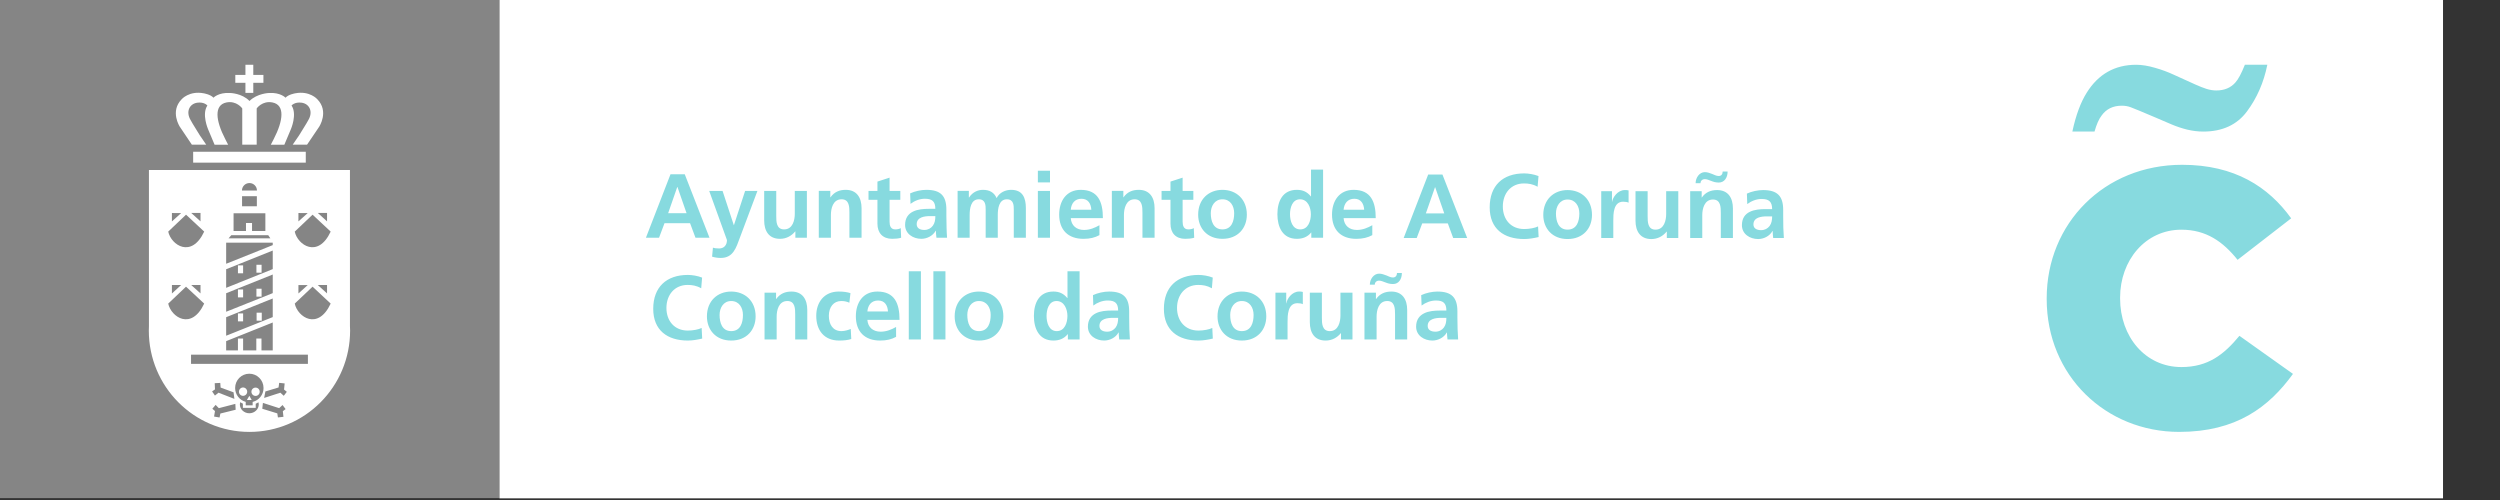 <?xml version="1.0" encoding="UTF-8"?>
<!-- Generator: Adobe Illustrator 16.0.0, SVG Export Plug-In . SVG Version: 6.00 Build 0)  -->
<!DOCTYPE svg PUBLIC "-//W3C//DTD SVG 1.1//EN" "http://www.w3.org/Graphics/SVG/1.1/DTD/svg11.dtd">
<svg version="1.1" id="Layer_1" xmlns="http://www.w3.org/2000/svg" xmlns:xlink="http://www.w3.org/1999/xlink" x="0px" y="0px" width="275px" height="55px" viewBox="0 0 275 55" enable-background="new 0 0 275 55" xml:space="preserve">
<rect x="0" y="0" width="275" height="55" fill="#333333" stroke="none"/>
<g>
	<defs>
		<rect id="SVGID_1_" x="-0.057" y="-0.182" width="268.789" height="55"/>
	</defs>
	<clipPath id="SVGID_2_">
		<use xlink:href="#SVGID_1_" overflow="visible"/>
	</clipPath>
	<rect x="54.938" y="-0.182" clip-path="url(#SVGID_2_)" fill="#FFFFFF" width="213.794" height="55"/>
	<g clip-path="url(#SVGID_2_)">
		<defs>
			<rect id="SVGID_3_" x="-0.057" y="-0.182" width="268.789" height="55"/>
		</defs>
		<clipPath id="SVGID_4_">
			<use xlink:href="#SVGID_3_" overflow="visible"/>
		</clipPath>
		<g opacity="0.4" clip-path="url(#SVGID_4_)">
			<g>
				<defs>
					<rect id="SVGID_5_" x="-4.949" y="-4.53" width="64.781" height="59.892"/>
				</defs>
				<clipPath id="SVGID_6_">
					<use xlink:href="#SVGID_5_" overflow="visible"/>
				</clipPath>
				<rect x="-0.057" y="-0.182" clip-path="url(#SVGID_6_)" fill="#FFFFFF" width="54.996" height="55"/>
			</g>
		</g>
		<path clip-path="url(#SVGID_4_)" fill="#FFFFFF" d="M32.422,25.477l1.961-1.861l1.991,1.861    C34.979,28.464,32.735,26.954,32.422,25.477 M34.958,31.352h1.016v0.923L34.958,31.352z M32.827,32.282l0.001-0.922h1.019    L32.827,32.282z M32.422,33.395l1.961-1.86l1.991,1.86C34.979,36.393,32.735,34.881,32.422,33.395 M33.87,40.022H21.014v-1.005    H33.87V40.022z M31.216,43.539l-0.376-0.342l-1.785,0.576l0.136-0.713l1.45-0.438l0.066-0.51l0.604,0.065l-0.066,0.676L31.55,43.1    L31.216,43.539z M31.179,45.85l-0.608,0.068l-0.067-0.446l-1.654-0.509l0.071-0.644l1.786,0.578l0.374-0.343l0.336,0.446    l-0.306,0.231L31.179,45.85z M27.79,44.209v0.378h-0.762v-0.381c-0.67-0.182-1.164-0.797-1.164-1.524    c0-0.871,0.694-1.574,1.563-1.574c0.859,0,1.562,0.703,1.562,1.574C28.99,43.422,28.478,44.044,27.79,44.209 M27.428,45.459    c-0.579,0-1.044-0.439-1.044-0.978l0.033-0.239l0.3,0.16v0.465h1.413v-0.451l0.305-0.162l0.03,0.228    C28.465,45.02,27.999,45.459,27.428,45.459 M24.241,45.488l-0.089,0.437l-0.604-0.104l0.101-0.606l-0.291-0.254l0.361-0.424    l0.351,0.361l1.818-0.472l0.034,0.646L24.241,45.488z M23.618,42.151l0.611-0.032l0.038,0.513l1.423,0.521l0.093,0.724    l-1.747-0.681l-0.393,0.316l-0.311-0.458l0.317-0.221L23.618,42.151z M18.504,33.395l1.958-1.86l1.999,1.86    C21.056,36.393,18.822,34.881,18.504,33.395 M19.927,31.352l-1.018,0.931l0.003-0.931H19.927z M22.056,31.352v0.923l-1.02-0.923    H22.056z M20.463,23.615l1.999,1.861c-1.405,2.987-3.64,1.478-3.957,0L20.463,23.615z M18.912,23.432l1.015,0.009l-1.018,0.913    L18.912,23.432z M22.056,23.424v0.925l-1.02-0.925H22.056z M24.877,37.525l5.124-2.051v3.067h-1.238V37.24h-0.569v1.302h-1.452    V37.24h-0.569v1.302h-1.296V37.525z M24.877,34.892l5.124-2.058v2.047l-5.124,2.049V34.892z M24.877,32.254l5.124-2.058v2.048    l-5.124,2.048V32.254z M24.877,29.614l5.124-2.054v2.041l-5.124,2.06V29.614z M24.877,26.691h5.124v0.271l-5.124,2.052V26.691z     M25.443,25.872h4.064l0.23,0.341h-4.595L25.443,25.872z M25.692,23.459h3.499v1.948h-1.467v-0.876h-0.666v0.876h-1.365V23.459z     M28.255,22.689h-1.629v-1.107h1.629V22.689z M27.439,20.135c0.456,0,0.827,0.368,0.827,0.827h-1.652    C26.614,20.503,26.988,20.135,27.439,20.135 M32.828,23.432l1.019,0.009l-1.021,0.913L32.828,23.432z M35.975,23.424v0.925    l-1.016-0.925H35.975z M38.495,35.862V18.701H16.383v17.162l-0.013,0.505c0,6.154,4.957,11.142,11.069,11.142    c6.115,0,11.072-4.987,11.072-11.142L38.495,35.862z"/>
	</g>
	<rect x="21.247" y="16.693" clip-path="url(#SVGID_2_)" fill="#FFFFFF" width="12.388" height="1.198"/>
	<g clip-path="url(#SVGID_2_)">
		<defs>
			<rect id="SVGID_7_" x="-0.057" y="-0.182" width="268.789" height="55"/>
		</defs>
		<clipPath id="SVGID_8_">
			<use xlink:href="#SVGID_7_" overflow="visible"/>
		</clipPath>
		<path clip-path="url(#SVGID_8_)" fill="#FFFFFF" d="M21.104,15.914l1.577-0.002l-0.706-1.034c-0.757-1.193-1-1.656-1-1.656    c-0.56-0.923-0.142-1.796,0.716-1.924c0.787-0.111,1.121,0.311,1.121,0.311c-0.644,0.951,0.077,2.61,0.077,2.61l0.716,1.702h1.489    l-0.32-0.629c-1.068-2.057-1.238-3.741,0.129-4.02c1.126-0.23,1.745,0.654,1.745,0.654v3.987h0.249h1.093h0.246v-3.987    c0,0,0.621-0.884,1.743-0.654c1.373,0.279,1.197,1.963,0.135,4.02l-0.324,0.629h1.488l0.718-1.702c0,0,0.724-1.659,0.074-2.61    c0,0,0.334-0.422,1.123-0.311c0.857,0.127,1.276,1.001,0.717,1.924c0,0-0.245,0.462-1.003,1.656l-0.707,1.034l1.577,0.002    l1.333-1.973c0,0,1.112-1.686-0.209-3.028c0,0-0.828-0.954-2.426-0.649c0,0-0.766,0.129-1.064,0.484c0,0-0.558-0.597-1.823-0.519    c0,0-1.301,0.04-2.143,0.879c-0.839-0.866-2.145-0.879-2.145-0.879c-1.263-0.078-1.82,0.519-1.82,0.519    c-0.301-0.355-1.065-0.484-1.065-0.484c-1.599-0.305-2.428,0.649-2.428,0.649c-1.318,1.342-0.207,3.028-0.207,3.028L21.104,15.914    z"/>
	</g>
	<polygon clip-path="url(#SVGID_2_)" fill="#FFFFFF" points="26.998,10.217 27.862,10.217 27.862,9.108 28.976,9.108 28.976,8.241    27.862,8.241 27.862,7.124 26.998,7.124 26.998,8.241 25.885,8.241 25.885,9.108 26.998,9.108  "/>
	<rect x="26.174" y="31.842" clip-path="url(#SVGID_2_)" fill="#FFFFFF" width="0.568" height="0.871"/>
	<rect x="28.207" y="31.76" clip-path="url(#SVGID_2_)" fill="#FFFFFF" width="0.567" height="0.87"/>
	<rect x="26.174" y="34.477" clip-path="url(#SVGID_2_)" fill="#FFFFFF" width="0.568" height="0.874"/>
	<rect x="28.226" y="34.395" clip-path="url(#SVGID_2_)" fill="#FFFFFF" width="0.567" height="0.881"/>
	<rect x="26.174" y="29.192" clip-path="url(#SVGID_2_)" fill="#FFFFFF" width="0.568" height="0.87"/>
	<rect x="28.207" y="29.125" clip-path="url(#SVGID_2_)" fill="#FFFFFF" width="0.567" height="0.871"/>
	<g clip-path="url(#SVGID_2_)">
		<defs>
			<rect id="SVGID_9_" x="-0.057" y="-0.182" width="268.789" height="55"/>
		</defs>
		<clipPath id="SVGID_10_">
			<use xlink:href="#SVGID_9_" overflow="visible"/>
		</clipPath>
		<path clip-path="url(#SVGID_10_)" fill="#FFFFFF" d="M28.115,42.636c-0.255,0-0.459,0.198-0.459,0.457    c0,0.255,0.204,0.458,0.459,0.458c0.245,0,0.452-0.203,0.452-0.458C28.567,42.834,28.36,42.636,28.115,42.636"/>
		<path clip-path="url(#SVGID_10_)" fill="#FFFFFF" d="M26.735,42.622c-0.249,0-0.45,0.21-0.45,0.463s0.202,0.457,0.45,0.457    c0.255,0,0.457-0.204,0.457-0.457S26.99,42.622,26.735,42.622"/>
	</g>
	<polygon clip-path="url(#SVGID_2_)" fill="#FFFFFF" points="27.291,43.771 27.157,44 27.428,44 27.69,44 27.556,43.771    27.428,43.539  "/>
	<g clip-path="url(#SVGID_2_)">
		<defs>
			<rect id="SVGID_11_" x="-0.057" y="-0.182" width="268.789" height="55"/>
		</defs>
		<clipPath id="SVGID_12_">
			<use xlink:href="#SVGID_11_" overflow="visible"/>
		</clipPath>
		<path clip-path="url(#SVGID_12_)" fill="#87DADF" d="M157.046,35.853c0-0.789,0.883-0.889,1.479-0.889h0.575    c0,0.401-0.055,0.773-0.273,1.062c-0.207,0.278-0.528,0.459-0.934,0.459C157.413,36.484,157.046,36.293,157.046,35.853     M155.772,35.932c0,0.981,0.884,1.529,1.79,1.529c0.602,0,1.273-0.314,1.586-0.889h0.016c0.016,0.164,0.016,0.504,0.062,0.771    h1.169c-0.031-0.399-0.05-0.757-0.06-1.147c-0.012-0.38-0.021-0.772-0.021-1.297v-0.653c0-1.523-0.644-2.175-2.201-2.175    c-0.568,0-1.261,0.151-1.781,0.394l0.044,1.146c0.443-0.336,1.01-0.555,1.575-0.555c0.783,0,1.151,0.273,1.151,1.105h-0.734    c-0.552,0-1.213,0.048-1.712,0.303C156.147,34.715,155.772,35.162,155.772,35.932 M128.028,33.972c0,2.36,1.556,3.489,3.801,3.489    c0.532,0,1.077-0.1,1.58-0.218l-0.056-1.169c-0.326,0.171-0.978,0.29-1.524,0.29c-1.474,0-2.356-1.073-2.356-2.491    c0-1.433,0.9-2.531,2.329-2.531c0.497,0,0.976,0.069,1.506,0.37l0.096-1.177c-0.508-0.201-1.114-0.293-1.575-0.293    C129.473,30.242,128.028,31.584,128.028,33.972 M103.999,29.841h-1.328v7.502h1.328V29.841z M101.3,29.841h-1.334v7.502h1.334    V29.841z M79.154,34.641c0-0.768,0.417-1.528,1.278-1.528c0.875,0,1.292,0.738,1.292,1.528c0,0.86-0.27,1.782-1.292,1.782    C79.422,36.423,79.154,35.491,79.154,34.641 M77.762,34.801c0,1.482,0.982,2.66,2.669,2.66c1.703,0,2.687-1.178,2.687-2.66    c0-1.697-1.167-2.73-2.687-2.73C78.923,32.07,77.762,33.104,77.762,34.801 M71.855,33.972c0,2.36,1.562,3.489,3.807,3.489    c0.53,0,1.069-0.1,1.579-0.218l-0.061-1.169c-0.326,0.171-0.972,0.29-1.518,0.29c-1.48,0-2.355-1.073-2.355-2.491    c0-1.433,0.897-2.531,2.328-2.531c0.492,0,0.972,0.069,1.498,0.37l0.098-1.177c-0.508-0.201-1.114-0.293-1.569-0.293    C73.307,30.242,71.855,31.584,71.855,33.972 M75.521,23.451h-2.025l1.001-2.879h0.024L75.521,23.451z M78.044,26.152l-2.721-6.982    h-1.568l-2.704,6.982h1.443l0.602-1.6h2.811l0.597,1.6H78.044z M81.399,26.112l1.918-5.113h-1.354l-1.23,3.765h-0.015    l-1.236-3.765h-1.47l1.954,5.409c0,0.555-0.325,0.923-0.862,0.923c-0.327,0-0.515-0.033-0.682-0.086l-0.092,0.988    c0.312,0.092,0.626,0.141,0.945,0.141C80.668,28.374,80.972,27.251,81.399,26.112 M87.492,26.152h1.265v-5.153h-1.33v2.523    c0,0.656-0.208,1.711-1.176,1.711c-0.854,0-0.864-0.852-0.864-1.48v-2.754h-1.327v3.251c0,1.165,0.524,2.021,1.737,2.021    c0.695,0,1.268-0.323,1.678-0.817h0.016V26.152z M87.471,37.343H88.8v-3.251c0-1.158-0.525-2.021-1.739-2.021    c-0.694,0-1.263,0.233-1.677,0.818h-0.018v-0.696H84.1v5.15h1.332v-2.521c0-0.661,0.207-1.71,1.175-1.71    c0.855,0,0.864,0.852,0.864,1.48V37.343z M89.787,34.739c0,1.569,0.842,2.722,2.525,2.722c0.544,0,0.945-0.049,1.327-0.17    l-0.056-1.107c-0.229,0.1-0.651,0.239-1.025,0.239c-0.938,0-1.384-0.731-1.384-1.684c0-0.965,0.53-1.627,1.356-1.627    c0.401,0,0.66,0.081,0.899,0.187l0.122-1.055c-0.367-0.114-0.756-0.174-1.294-0.174C90.659,32.07,89.787,33.253,89.787,34.739     M93.436,26.152h1.336V22.9c0-1.159-0.53-2.018-1.74-2.018c-0.699,0-1.26,0.23-1.677,0.821h-0.021v-0.705h-1.267v5.153H91.4    v-2.518c0-0.662,0.206-1.712,1.175-1.712c0.85,0,0.86,0.847,0.86,1.479V26.152z M96.593,33.056c0.747,0,1.047,0.555,1.084,1.204    h-2.266C95.471,33.572,95.848,33.056,96.593,33.056 M96.51,32.07c-1.587,0-2.366,1.229-2.366,2.72    c0,1.694,0.981,2.671,2.669,2.671c0.718,0,1.267-0.137,1.757-0.409v-1.086c-0.494,0.279-1.053,0.519-1.702,0.519    c-0.821,0-1.397-0.471-1.457-1.3h3.538C98.95,33.382,98.409,32.07,96.51,32.07 M98.142,26.271c0.393,0,0.703-0.038,0.983-0.119    l-0.044-1.06c-0.136,0.091-0.367,0.141-0.605,0.141c-0.503,0-0.624-0.41-0.624-0.852v-2.4h1.182v-0.982h-1.182v-1.458    l-1.334,0.433v1.025h-0.982v0.982h0.982v2.622C96.517,25.623,97.097,26.271,98.142,26.271 M102.888,23.771    c0,0.405-0.058,0.768-0.279,1.062c-0.206,0.28-0.53,0.461-0.933,0.461c-0.474,0-0.839-0.188-0.839-0.633    c0-0.787,0.88-0.89,1.473-0.89H102.888z M103.01,26.152h1.167c-0.028-0.401-0.049-0.76-0.054-1.146    c-0.014-0.384-0.022-0.77-0.022-1.295v-0.657c0-1.523-0.641-2.171-2.205-2.171c-0.57,0-1.264,0.148-1.779,0.389l0.04,1.152    c0.451-0.343,1.01-0.561,1.58-0.561c0.785,0,1.15,0.279,1.15,1.109h-0.739c-0.548,0-1.206,0.048-1.713,0.301    c-0.507,0.249-0.874,0.697-0.874,1.47c0,0.978,0.882,1.528,1.788,1.528c0.608,0,1.273-0.323,1.58-0.893h0.019    C102.959,25.547,102.959,25.885,103.01,26.152 M106.404,34.641c0-0.768,0.417-1.528,1.282-1.528c0.872,0,1.289,0.738,1.289,1.528    c0,0.86-0.269,1.782-1.289,1.782C106.67,36.423,106.404,35.491,106.404,34.641 M105.014,34.801c0,1.482,0.982,2.66,2.672,2.66    c1.701,0,2.683-1.178,2.683-2.66c0-1.697-1.165-2.73-2.683-2.73C106.171,32.07,105.014,33.104,105.014,34.801 M111.516,26.152    h1.33V22.9c0-1.146-0.355-2.018-1.621-2.018c-0.622,0-1.288,0.288-1.595,0.908c-0.286-0.641-0.797-0.908-1.513-0.908    c-0.497,0-1.104,0.207-1.516,0.837h-0.027v-0.721h-1.237v5.153h1.325v-2.5c0-0.67,0.117-1.729,1.001-1.729    c0.761,0,0.761,0.681,0.761,1.157v3.072h1.331v-2.5c0-0.67,0.113-1.729,0.997-1.729c0.764,0,0.764,0.681,0.764,1.157V26.152z     M114.166,20.064h1.334v-1.282h-1.334V20.064z M114.166,26.152h1.334v-5.153h-1.334V26.152z M117.417,34.753    c0,0.729-0.288,1.67-1.174,1.67c-0.872,0-1.122-0.959-1.122-1.67c0-0.69,0.238-1.641,1.099-1.641    C117.079,33.112,117.417,34.033,117.417,34.753 M117.407,32.79c-0.398-0.486-0.87-0.72-1.531-0.72    c-1.573,0-2.147,1.259-2.147,2.683c0,1.408,0.575,2.708,2.147,2.708c0.625,0,1.17-0.201,1.568-0.699h0.021v0.581h1.291v-7.502    h-1.333v2.949H117.407z M117.784,23.068c0.061-0.685,0.437-1.205,1.18-1.205c0.747,0,1.042,0.561,1.081,1.205H117.784z     M117.784,23.992h3.534c0-1.797-0.535-3.109-2.437-3.109c-1.585,0-2.371,1.23-2.371,2.721c0,1.689,0.982,2.668,2.671,2.668    c0.718,0,1.272-0.141,1.758-0.408v-1.091c-0.497,0.282-1.054,0.521-1.696,0.521C118.417,25.293,117.845,24.823,117.784,23.992     M122.996,34.964c0,0.401-0.06,0.773-0.277,1.062c-0.21,0.278-0.526,0.459-0.935,0.459c-0.475,0-0.845-0.191-0.845-0.632    c0-0.789,0.879-0.889,1.483-0.889H122.996z M122,32.07c-0.56,0-1.258,0.151-1.773,0.394l0.036,1.146    c0.45-0.336,1.011-0.555,1.581-0.555c0.778,0,1.152,0.273,1.152,1.105h-0.732c-0.56,0-1.218,0.048-1.721,0.303    c-0.503,0.251-0.874,0.698-0.874,1.468c0,0.981,0.884,1.529,1.786,1.529c0.607,0,1.274-0.314,1.58-0.889h0.021    c0.011,0.164,0.011,0.504,0.06,0.771h1.171c-0.029-0.399-0.05-0.757-0.06-1.147c-0.009-0.38-0.018-0.772-0.018-1.297v-0.653    C124.208,32.722,123.559,32.07,122,32.07 M125.671,26.152h1.333V22.9c0-1.159-0.531-2.018-1.735-2.018    c-0.7,0-1.268,0.23-1.683,0.821h-0.018v-0.705h-1.264v5.153h1.33v-2.518c0-0.662,0.215-1.712,1.174-1.712    c0.852,0,0.862,0.847,0.862,1.479V26.152z M130.374,26.271c0.398,0,0.706-0.038,0.987-0.119l-0.043-1.06    c-0.136,0.091-0.366,0.141-0.606,0.141c-0.502,0-0.624-0.41-0.624-0.852v-2.4h1.18v-0.982h-1.18v-1.458l-1.335,0.433v1.025h-0.982    v0.982h0.982v2.622C128.752,25.623,129.326,26.271,130.374,26.271 M135.759,23.451c0,0.86-0.271,1.782-1.289,1.782    c-1.011,0-1.284-0.933-1.284-1.782c0-0.769,0.419-1.528,1.284-1.528C135.345,21.923,135.759,22.658,135.759,23.451     M137.153,23.612c0-1.701-1.165-2.729-2.683-2.729c-1.509,0-2.672,1.028-2.672,2.729c0,1.48,0.981,2.659,2.672,2.659    C136.17,26.271,137.153,25.093,137.153,23.612 M137.895,34.641c0,0.86-0.27,1.782-1.295,1.782c-1.014,0-1.278-0.932-1.278-1.782    c0-0.768,0.414-1.528,1.278-1.528C137.474,33.112,137.895,33.851,137.895,34.641 M139.291,34.801c0-1.697-1.165-2.73-2.69-2.73    c-1.506,0-2.673,1.033-2.673,2.73c0,1.482,0.985,2.66,2.673,2.66C138.3,37.461,139.291,36.283,139.291,34.801 M141.484,32.192    h-1.186v5.15h1.333v-1.888c0-0.74,0-2.103,1.088-2.103c0.235,0,0.475,0.039,0.591,0.111v-1.349    c-0.137-0.045-0.281-0.045-0.404-0.045c-0.796,0-1.347,0.812-1.399,1.295h-0.022V32.192z M144.195,23.562    c0,0.731-0.286,1.672-1.168,1.672c-0.876,0-1.127-0.962-1.127-1.672c0-0.688,0.243-1.639,1.103-1.639    S144.195,22.841,144.195,23.562 M144.242,26.152h1.298v-7.498h-1.328v2.947h-0.022c-0.397-0.488-0.864-0.719-1.533-0.719    c-1.569,0-2.143,1.26-2.143,2.679c0,1.409,0.573,2.71,2.143,2.71c0.626,0,1.176-0.201,1.571-0.696h0.015V26.152z M146.278,36.423    c-0.858,0-0.871-0.852-0.871-1.481v-2.749h-1.326v3.249c0,1.163,0.522,2.02,1.738,2.02c0.692,0,1.266-0.314,1.677-0.819h0.015    v0.697h1.261v-5.146h-1.324v2.522C147.447,35.374,147.238,36.423,146.278,36.423 M147.795,23.068    c0.062-0.685,0.438-1.205,1.187-1.205c0.736,0,1.035,0.561,1.078,1.205H147.795z M147.795,23.992h3.535    c0-1.797-0.535-3.109-2.431-3.109c-1.589,0-2.377,1.23-2.377,2.721c0,1.689,0.981,2.668,2.67,2.668    c0.717,0,1.274-0.141,1.761-0.408v-1.091c-0.5,0.282-1.053,0.521-1.699,0.521C148.429,25.293,147.858,24.823,147.795,23.992     M154.206,30.031h-0.537c0,0.267-0.143,0.493-0.443,0.493c-0.263,0-0.466-0.123-0.723-0.227c-0.261-0.097-0.517-0.195-0.803-0.195    c-0.586,0-1.016,0.609-1.016,1.209h0.538c0-0.188,0.135-0.44,0.485-0.44c0.189,0,0.426,0.093,0.679,0.191    c0.253,0.1,0.486,0.181,0.856,0.181C153.857,31.243,154.206,30.705,154.206,30.031 M154.79,34.092c0-1.158-0.53-2.021-1.743-2.021    c-0.689,0-1.264,0.233-1.673,0.818h-0.022v-0.696h-1.261v5.15h1.334v-2.521c0-0.661,0.206-1.71,1.168-1.71    c0.851,0,0.862,0.852,0.862,1.48v2.75h1.335V34.092z M158.869,23.475h-2.025l1.007-2.88h0.017L158.869,23.475z M159.852,26.182    h1.539l-2.723-6.986h-1.567l-2.698,6.986h1.435l0.605-1.605h2.818L159.852,26.182z M165.311,22.709    c0-1.433,0.891-2.531,2.324-2.531c0.495,0,0.976,0.066,1.5,0.366l0.101-1.178c-0.509-0.196-1.116-0.292-1.576-0.292    c-2.349,0-3.794,1.341-3.794,3.733c0,2.36,1.548,3.486,3.794,3.486c0.532,0,1.077-0.099,1.588-0.217l-0.06-1.17    c-0.331,0.171-0.974,0.288-1.528,0.288C166.185,25.195,165.311,24.129,165.311,22.709 M173.728,23.475    c0,0.864-0.271,1.784-1.297,1.784c-1.011,0-1.276-0.933-1.276-1.784c0-0.766,0.419-1.528,1.276-1.528    C173.308,21.946,173.728,22.687,173.728,23.475 M175.119,23.636c0-1.695-1.163-2.729-2.688-2.729c-1.508,0-2.67,1.034-2.67,2.729    c0,1.484,0.982,2.658,2.67,2.658C174.135,26.294,175.119,25.12,175.119,23.636 M178.548,22.187c0.236,0,0.473,0.04,0.596,0.108    v-1.35c-0.139-0.039-0.276-0.039-0.408-0.039c-0.799,0-1.336,0.813-1.404,1.291h-0.015v-1.168h-1.181v5.152h1.327v-1.893    C177.463,23.546,177.463,22.187,178.548,22.187 M183.35,26.182h1.262v-5.152h-1.333v2.517c0,0.663-0.211,1.713-1.177,1.713    c-0.854,0-0.862-0.849-0.862-1.486v-2.743h-1.334v3.249c0,1.162,0.53,2.016,1.739,2.016c0.696,0,1.275-0.317,1.681-0.817h0.024    V26.182z M190.038,18.87h-0.543c0,0.265-0.137,0.49-0.43,0.49c-0.275,0-0.472-0.126-0.729-0.225c-0.262-0.099-0.513-0.2-0.807-0.2    c-0.584,0-1.011,0.609-1.011,1.214h0.536c0-0.193,0.141-0.445,0.489-0.445c0.188,0,0.426,0.092,0.674,0.194    c0.257,0.099,0.485,0.182,0.85,0.182C189.686,20.08,190.038,19.537,190.038,18.87 M189.289,26.182h1.332V22.93    c0-1.162-0.524-2.023-1.739-2.023c-0.697,0-1.261,0.229-1.682,0.82h-0.015v-0.697h-1.265v5.152h1.329v-2.522    c0-0.658,0.215-1.713,1.176-1.713c0.856,0,0.863,0.848,0.863,1.478V26.182z M194.936,23.801c0,0.395-0.064,0.767-0.277,1.056    c-0.216,0.281-0.53,0.46-0.936,0.46c-0.475,0-0.845-0.189-0.845-0.629c0-0.79,0.882-0.887,1.48-0.887H194.936z M195.049,26.182    h1.176c-0.026-0.408-0.047-0.767-0.06-1.152c-0.011-0.384-0.015-0.771-0.015-1.294v-0.656c0-1.521-0.649-2.173-2.214-2.173    c-0.562,0-1.262,0.146-1.778,0.39l0.041,1.151c0.45-0.342,1.016-0.563,1.581-0.563c0.784,0,1.155,0.284,1.155,1.117H194.2    c-0.561,0-1.212,0.047-1.72,0.299c-0.511,0.246-0.869,0.696-0.869,1.47c0,0.979,0.879,1.524,1.785,1.524    c0.605,0,1.267-0.317,1.576-0.887h0.022C195.003,25.571,195.003,25.908,195.049,26.182 M247.168,12.255    c1.101-1.481,1.847-3.189,2.238-5.131h-2.47c-0.381,0.956-0.732,1.615-1.062,1.972c-0.499,0.56-1.195,0.855-2.076,0.855    c-0.364,0-0.722-0.061-1.087-0.175c-0.363-0.121-0.771-0.272-1.227-0.483l-2.387-1.082c-0.609-0.283-1.291-0.54-2.044-0.752    c-0.752-0.221-1.45-0.335-2.082-0.335c-2.339,0-4.159,1.032-5.432,3.073c-0.677,1.076-1.197,2.498-1.58,4.275h2.438    c0.224-0.792,0.482-1.38,0.785-1.77c0.521-0.72,1.252-1.075,2.214-1.075c0.353,0,0.675,0.052,0.993,0.174    c0.31,0.114,1.223,0.487,2.74,1.136l1.718,0.736c0.565,0.242,1.156,0.44,1.742,0.583c0.592,0.141,1.189,0.216,1.771,0.216    C244.465,14.472,246.074,13.729,247.168,12.255 M246.133,28.582l5.896-4.566c-2.502-3.466-6.215-5.889-11.995-5.889    c-8.562,0-14.898,6.449-14.898,14.689v0.081c0,8.434,6.503,14.611,14.577,14.611c6.267,0,9.853-2.713,12.514-6.38l-5.89-4.188    c-1.699,2.052-3.441,3.436-6.384,3.436c-3.954,0-6.743-3.318-6.743-7.56v-0.075c0-4.118,2.789-7.475,6.743-7.475    C242.664,25.267,244.516,26.562,246.133,28.582"/>
	</g>
</g>
</svg>